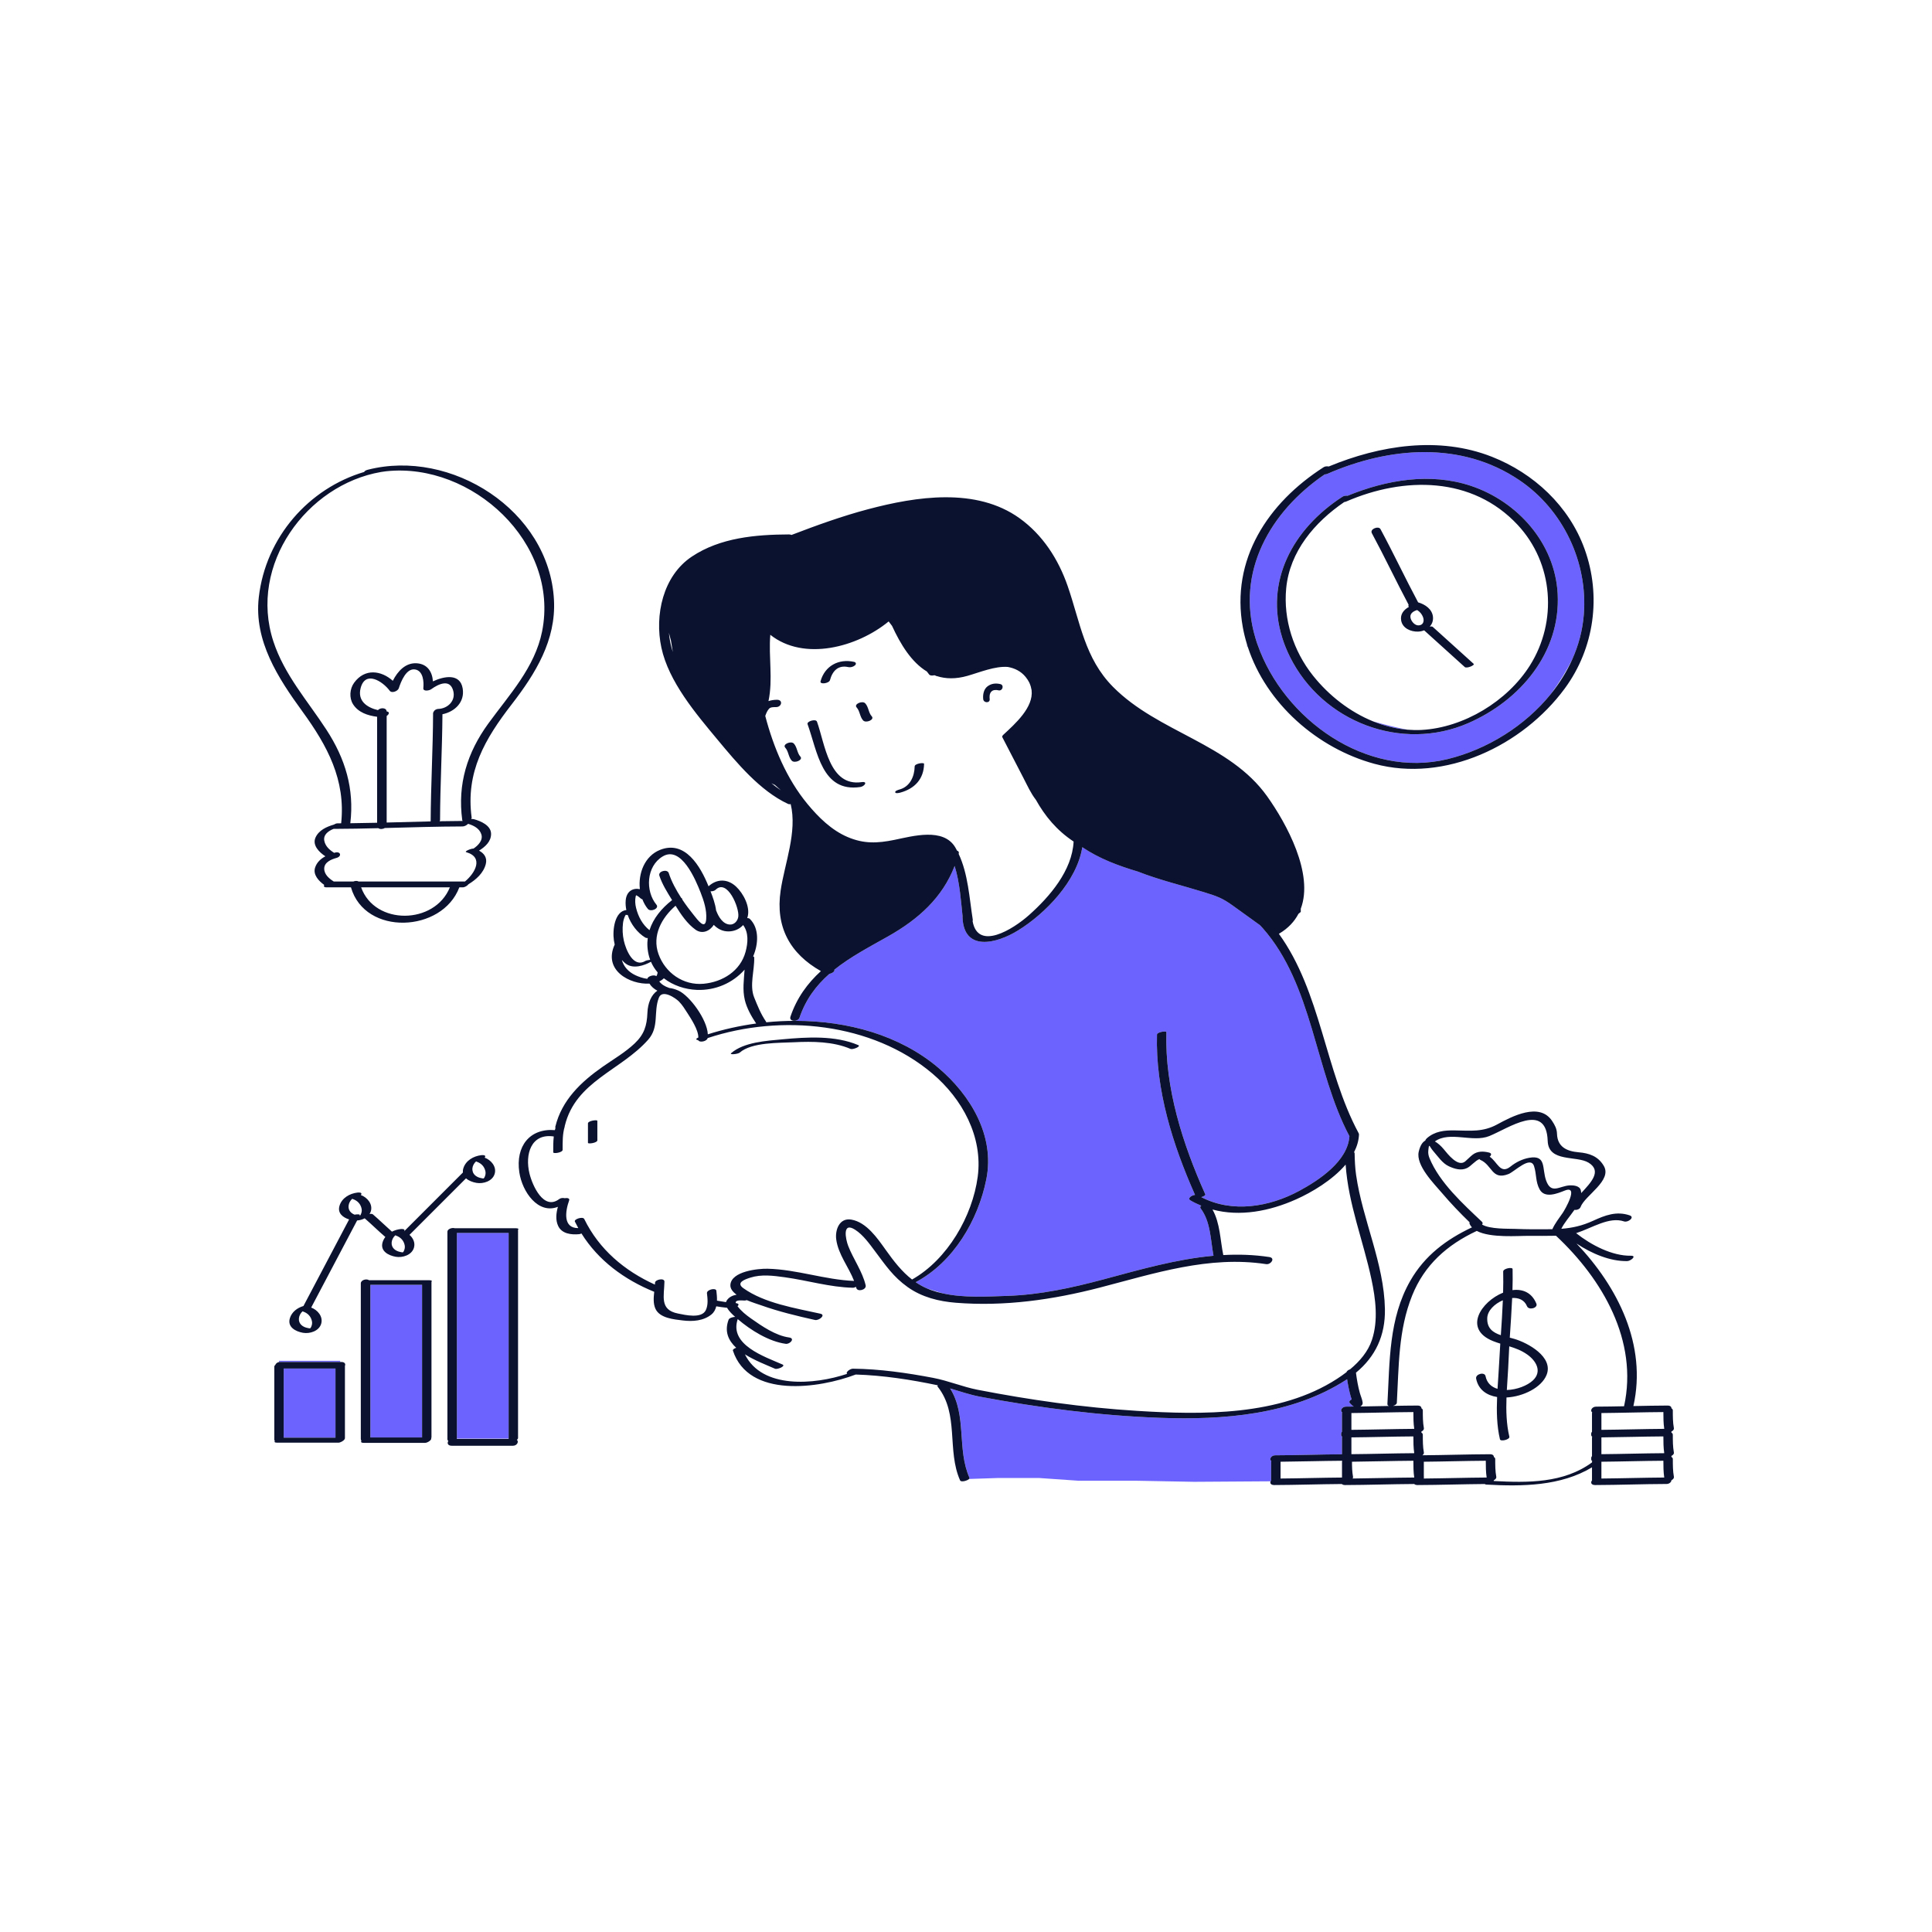 <?xml version="1.0" standalone="no"?>
<svg version="1.1" id="Layer_1" xmlns="http://www.w3.org/2000/svg" xmlns:xlink="http://www.w3.org/1999/xlink" x="0px" y="0px" width="595.28px" height="595.28px" viewBox="0 0 595.28 595.28" enable-background="new 0 0 595.28 595.28" xml:space="preserve">
<path id="color_x5F_2" fill="#6c63ff" d="M468.144,147.946c-17.945-12.134-40.078-10.275-59.197-1.934
	c-0.263,0.114-0.532,0.161-0.786,0.156c-16.773,11.42-27.451,30-21.355,50.391c0.135,0.45,0.265,0.9,0.416,1.352
	c0.076,0.227,0.164,0.45,0.244,0.676c8.087,23.076,33.629,41.376,58.557,35.304c12.104-2.948,23.869-10.188,31.873-20.133
	c2.518-3.416,4.774-7.072,6.553-10.617c1.917-4.292,3.158-8.886,3.548-13.701C489.305,173.257,481.643,157.074,468.144,147.946z
	 M452.406,222.803c-20.525,8.955-44.906-0.3-54.925-20.364c-0.948-1.9-1.716-3.795-2.322-5.68c-0.033-0.104-0.062-0.207-0.094-0.31
	c-5.373-17.202,3.102-33.432,18.642-43.441c0.369-0.237,1.017-0.321,1.536-0.265c11.919-4.888,25.478-7.209,37.959-3.046
	c14.42,4.81,25.938,17.731,26.741,33.305C480.874,201.063,468.41,215.82,452.406,222.803z M384.273,199.345
	c0,0-0.023-0.3-0.063-0.827c0.08,0.262,0.162,0.522,0.247,0.783L384.273,199.345z M404.521,208.131
	c0.044,0.054,0.088,0.108,0.131,0.162c-0.024-0.031-0.052-0.06-0.076-0.091C404.558,208.179,404.541,208.154,404.521,208.131z
	 M423.131,222.289c4.31,1.21,7.76,2.046,10.592,2.546C430.074,224.547,426.518,223.656,423.131,222.289z M140.777,379.875
	c5.314,0,10.629,0,15.943,0c0,21.125,0,42.249,0,63.373h-15.963c0.008-0.043,0.02-0.086,0.02-0.131
	C140.777,422.037,140.777,400.956,140.777,379.875z M114.113,395.869c5.312,0,10.623,0,15.935,0c0,15.678,0,31.356,0,47.035
	c-5.312,0-10.623,0-15.935,0C114.113,427.226,114.113,411.547,114.113,395.869z M87.417,421.658c5.317,0,10.634,0,15.951,0
	c0,7.101,0,14.203,0,21.304c-5.322,0-10.645,0-15.968,0c0.006-0.034,0.017-0.066,0.017-0.102
	C87.417,435.793,87.417,428.726,87.417,421.658z M85.968,419.288h18.855v0.355c-6.178,0-12.355,0-18.533,0
	c-0.113,0-0.22,0.012-0.322,0.03V419.288z M415.937,432.338c0.382,0.382,0.738,0.783,1.182,1.044
	c-0.788,0.008-1.577,0.023-2.365,0.025c-1.273,0.004-1.944,1.254-1.19,1.773c-0.041,0.089-0.071,0.182-0.071,0.28
	c0,1.894,0,3.787,0,5.681c-0.2,0.247-0.29,0.536-0.229,0.791c-0.06,0.283,0.03,0.562,0.301,0.748
	c-0.041,0.089-0.071,0.182-0.071,0.28c0,1.709,0,3.419,0,5.128c-6.858,0.053-13.713,0.295-20.572,0.318
	c-1.273,0.004-1.944,1.254-1.19,1.773c-0.041,0.089-0.071,0.182-0.071,0.28c0,1.894,0,3.787,0,5.681
	c-0.071,0.088-0.13,0.18-0.171,0.275l-23.546,0.156l-17.917-0.333h-17.75l-12-0.833h-13l-8.672,0.29
	c0.116-0.118,0.169-0.236,0.121-0.344c-3.948-8.846-0.727-19.234-5.975-27.552c3.073,0.896,6.056,1.953,9.263,2.554
	c18.238,3.421,36.77,5.823,55.32,6.501c19.427,0.71,40.676-0.851,57.444-11.695c0.102-0.065,0.194-0.135,0.295-0.201
	c0.271,1.798,0.634,3.577,1.117,5.335c0.053,0.192,0.168,0.524,0.293,0.885C415.893,431.474,415.528,431.93,415.937,432.338z
	 M290.55,398.525l-4.811-1.484c-1.299-0.554-2.486-1.224-3.593-1.979c11.645-6.172,19.243-19.111,21.765-31.729
	c2.683-13.422-4.874-25.948-14.843-34.373c-11.904-10.059-27.955-14.414-43.936-14.423l0.018-0.069
	c0.531-0.104,1.023-0.393,1.178-0.853c1.931-5.726,5.197-10,9.198-13.532c0.88-0.197,1.808-0.811,1.541-1.289
	c4.939-3.968,10.799-7.021,16.61-10.307c9.33-5.274,16.692-11.882,20.469-21.667c1.597,4.985,2,11.436,2.444,15.48
	c-0.011,0.049-0.022,0.097-0.021,0.148c0.277,10.938,10.535,8.306,17.141,4.217c8.428-5.215,18.125-15.19,19.77-25.634
	c5.202,3.511,11.061,5.707,17.104,7.505c6.556,2.584,13.548,4.234,20.25,6.31c4.06,1.257,5.75,1.825,8.987,4.157
	c2.795,2.015,5.591,4.029,8.386,6.044c0.285,0.3,0.574,0.595,0.853,0.91c15.515,17.552,16.021,43.922,26.729,64.118
	c-0.514,7.722-9.379,13.561-15.458,16.843c-9.228,4.981-20.641,6.896-30.178,1.936c0.71-0.22,1.349-0.588,1.236-0.839
	c-6.991-15.588-12.487-32.74-12-50c0.013-0.445-2.874-0.066-2.898,0.776c-0.479,17.028,4.866,33.949,11.723,49.368
	c-1.114,0.133-2.44,1.094-1.403,1.7c1.086,0.635,2.195,1.166,3.317,1.633c-0.287,0.24-0.411,0.525-0.202,0.802
	c3.122,4.127,3.059,9.673,3.982,14.623c-11.492,1.037-22.766,4.302-34.015,7.312c-9.669,2.587-19.419,4.709-29.454,5.049
	C303.976,399.501,296.985,399.937,290.55,398.525z"></path>
<path id="color_x5F_1" d="M246.603,233.111c0.954,1.046-1.801,2.196-2.658,1.256c-1.043-1.144-0.972-2.873-2-4
	c-0.954-1.046,1.801-2.196,2.658-1.256C245.646,230.255,245.575,231.984,246.603,233.111z M266.603,216.717
	c-0.857-0.94-3.612,0.21-2.658,1.256c1.028,1.127,0.957,2.856,2,4c0.857,0.94,3.612-0.21,2.658-1.256
	C267.575,219.59,267.646,217.861,266.603,216.717z M265.484,240.986c-10.03,1.465-11.301-11.831-13.762-18.635
	c-0.347-0.961-3.217-0.107-2.897,0.776c3.048,8.428,4.368,21.1,16.238,19.365C266.412,242.295,267.497,240.692,265.484,240.986z
	 M255.724,209.565c0.794-2.904,2.555-4.717,5.667-4.019c0.678,0.152,1.537-0.081,2.049-0.549c0.457-0.418,0.316-0.929-0.285-1.064
	c-4.737-1.063-9.037,1.244-10.333,5.981C252.525,211.002,255.447,210.576,255.724,209.565z M281.825,236.127
	c-0.059,3.126-1.438,6.249-4.679,7.135c-0.26,0.071-1.445,0.4-1.321,0.865c0.124,0.462,1.316,0.16,1.577,0.088
	c4.421-1.209,7.233-4.168,7.321-8.865C284.731,234.848,281.841,235.256,281.825,236.127z M181.158,346.127c0,2,0,4,0,6
	c0,0.427,2.897,0.023,2.897-0.776c0-2,0-4,0-6C184.055,344.923,181.158,345.327,181.158,346.127z M227.924,324.32
	c3.687-3.225,12.159-2.954,16.698-3.185c5.729-0.292,12.108-0.237,17.467,2.059c0.662,0.284,3.302-0.77,2.368-1.17
	c-7.111-3.047-15.888-2.488-23.408-1.791c-4.833,0.448-11.884,0.866-15.761,4.257C224.618,325.078,227.38,324.796,227.924,324.32z
	 M93.191,219.233c-7.494-10.304-14.979-21.765-13.459-35.155c2.119-18.665,15.512-33.621,32.465-38.66
	c0.14-0.257,0.463-0.511,1.037-0.659c25.716-6.654,55.977,12.457,57.451,40.069c0.665,12.445-5.693,22.711-13.011,32.173
	c-8.27,10.692-14.236,20.857-12.352,34.901c0.022,0.167-0.036,0.322-0.14,0.465c0.29-0.032,0.581-0.031,0.853,0.043
	c2.048,0.559,5.248,1.896,5.273,4.49c0.023,2.405-1.817,4.005-3.708,5.195c1.523,0.813,2.589,2.156,2.079,4.146
	c-0.708,2.761-2.979,4.776-5.333,6.209c-0.348,0.468-1.145,0.957-1.763,0.957c-0.355,0-0.709,0-1.064,0
	c-0.001,0.004-0.001,0.008-0.003,0.013c-5.239,13.938-29.053,15.069-33.379-0.013c-2.495,0-4.989,0-7.484,0
	c-0.866,0-0.986-0.351-0.749-0.743c-1.731-1.236-3.537-3.168-2.81-5.369c0.532-1.61,1.735-2.692,3.158-3.454
	c-1.85-1.199-4.103-3.385-3.039-5.777c1-2.249,3.386-3.326,5.64-3.985c0.366-0.228,0.795-0.394,1.144-0.395
	c0.374-0.001,0.748-0.007,1.122-0.009C106.535,240.299,100.905,229.841,93.191,219.233z M138.609,273.407
	c-9.112,0-18.225,0-27.337,0C115.479,285.178,133.933,284.958,138.609,273.407z M144.236,253.829
	c-0.394,0.412-1.125,0.811-1.667,0.812c-8.007,0.019-16.01,0.277-24.013,0.485c-0.591,0.363-1.482,0.419-1.985,0.049
	c-4.561,0.113-9.123,0.204-13.687,0.215c-0.032,0-0.054-0.004-0.084-0.005c-1.571,0.601-3.246,1.784-2.882,3.658
	c0.334,1.719,1.626,2.842,3.039,3.735c0.087-0.025,0.175-0.055,0.262-0.079c1.756-0.479,2.194,1.166,0.44,1.645
	c-1.571,0.428-3.742,1.31-3.761,3.271c-0.018,1.818,1.522,3.102,2.945,3.992c2.009,0,4.018,0,6.026,0
	c0.546-0.229,1.208-0.26,1.628,0c10.92,0,21.841,0,32.761,0c3.133-2.569,5.886-7.467,0.407-9.039
	c-0.738-0.212,1.407-1.129,2.229-1.108c1.43-0.958,3.017-2.576,2.409-4.416C147.702,255.225,145.962,254.361,144.236,253.829z
	 M119.138,253.435c4.519-0.117,9.037-0.249,13.556-0.349c0.05-11.122,0.706-22.23,0.746-33.353c0-0.123,0.048-0.238,0.129-0.344
	c0.144-0.458,0.723-0.931,1.487-0.959c2.86-0.106,5.389-2.456,4.607-5.53c-0.977-3.841-4.511-2.199-6.844-0.513
	c-0.516,0.373-2.507,0.787-2.383-0.38c0.198-1.865-0.015-5.221-2.429-5.716c-2.834-0.581-4.484,3.776-5.141,5.789
	c-0.28,0.86-2.145,1.627-2.794,0.749c-2.146-2.9-7.535-6.38-8.962-0.789c-1.014,3.972,2.014,5.981,5.338,6.761
	c0.701-0.8,2.624-0.842,2.683,0.393c1.082,0.15,0.724,0.914,0.007,1.406C119.138,231.545,119.138,242.489,119.138,253.435z
	 M84.223,197.604c3.391,10.353,10.515,18.257,16.349,27.229c5.813,8.938,8.633,18.183,7.365,28.819
	c2.753-0.031,5.506-0.083,8.258-0.148c0-10.885,0-21.77,0-32.655c-2.87-0.369-5.788-1.313-7.406-3.85
	c-1.254-1.966-1.034-4.786,0.33-6.648c3.306-4.514,8.362-3.768,11.914-0.587c1.489-2.95,3.935-5.668,7.467-5.392
	c3.269,0.256,4.708,2.72,4.889,5.566c3.49-1.632,8.387-2.527,9.172,2.187c0.705,4.225-2.458,7.173-6.235,7.942
	c-0.078,10.865-0.701,21.718-0.738,32.584c0,0.138-0.064,0.265-0.165,0.381c2.383-0.044,4.767-0.076,7.151-0.088
	c-0.08-0.069-0.135-0.155-0.15-0.266c-1.487-11.082,1.521-20.779,8.03-29.742c6.449-8.88,14.343-17.25,16.573-28.384
	c5.462-27.283-21.654-52.174-48.002-49.354c-0.238,0.031-0.477,0.06-0.715,0.095c-0.306,0.038-0.611,0.088-0.917,0.134
	C94.524,149.369,76.489,173.988,84.223,197.604z M382.938,193.314c-3.813-20.928,7.738-38.379,24.912-49.372
	c0.426-0.272,1.047-0.315,1.557-0.207c15.764-6.54,33.971-9.417,50.259-3.002c12.937,5.094,23.784,15.182,28.565,28.41
	c5.22,14.445,3.037,30.563-6.094,42.982c-12.952,17.617-36.912,29.121-58.66,23.218c-17.524-4.757-33.328-18.531-39.019-36.042
	c-0.085-0.26-0.167-0.521-0.247-0.783C383.69,196.815,383.26,195.081,382.938,193.314z M484.447,203.141
	c1.917-4.292,3.158-8.886,3.548-13.701c1.31-16.183-6.353-32.365-19.852-41.493c-17.945-12.134-40.078-10.275-59.197-1.934
	c-0.263,0.114-0.532,0.161-0.786,0.156c-16.773,11.42-27.451,30-21.355,50.391c0.135,0.45,0.265,0.9,0.416,1.352
	c0.076,0.227,0.164,0.45,0.244,0.676c8.087,23.076,33.629,41.376,58.557,35.304c12.104-2.948,23.869-10.188,31.873-20.133
	C480.524,210.491,482.752,206.936,484.447,203.141z M479.943,183.001c0.931,18.061-11.533,32.819-27.537,39.801
	c-20.525,8.955-44.906-0.3-54.925-20.364c-0.948-1.9-1.716-3.795-2.322-5.68c-0.033-0.104-0.062-0.207-0.094-0.31
	c-5.373-17.202,3.102-33.432,18.642-43.441c0.369-0.237,1.017-0.321,1.536-0.265c11.919-4.888,25.478-7.209,37.959-3.046
	C467.622,154.507,479.141,167.428,479.943,183.001z M433.723,224.835c1.416,0.112,2.844,0.149,4.282,0.071
	c12.977-0.703,26.448-8.829,33.409-19.903c8.512-13.542,7.238-31.424-3.783-43.259c-13.981-15.013-35.033-14.945-52.838-7.219
	c-0.196,0.085-0.403,0.133-0.605,0.156c-9.117,6.218-16.818,15.22-17.895,26.612c-0.906,9.604,2.244,19.296,8.229,26.837
	c0.02,0.023,0.036,0.048,0.055,0.071c0.024,0.031,0.052,0.06,0.076,0.091c4.809,6,11.249,11.075,18.479,13.996
	C426.518,223.656,430.074,224.547,433.723,224.835z M436.887,194.609c-2.16,0.062-4.727-0.995-5.161-3.396
	c-0.359-1.983,0.822-3.352,2.381-4.215c-0.192-0.185-0.202-0.425-0.09-0.666c-3.88-7.296-7.403-14.775-11.327-22.048
	c-0.703-1.303,2.071-2.342,2.658-1.254c4.017,7.444,7.61,15.106,11.598,22.565c2.161,0.613,4.362,2.105,4.575,4.495
	c0.107,1.199-0.294,2.21-0.996,2.971c0.402-0.072,0.761-0.062,0.937,0.097c4.196,3.792,8.393,7.583,12.588,11.374
	c0.473,0.427-2.142,1.527-2.727,0.998c-4.174-3.771-8.348-7.542-12.52-11.313C438.208,194.454,437.557,194.59,436.887,194.609z
	 M437.196,192.687c1.354-0.121,1.701-1.336,1.264-2.535c-0.343-0.938-0.996-1.684-1.813-2.189c-1.261,0.371-2.478,1.167-1.97,2.688
	C435.015,191.655,436.027,192.791,437.196,192.687z M159.589,379.005c0.019,0.059,0.03,0.124,0.03,0.195c0,21.29,0,42.58,0,63.87
	c0,0.21-0.143,0.402-0.358,0.564c0.681,0.572,0.051,1.823-1.222,1.823c-6.285,0-12.57,0-18.855,0c-1.242,0-1.468-0.839-1.05-1.458
	c-0.173-0.142-0.281-0.345-0.281-0.62c0-21.29,0-42.58,0-63.87c0-0.833,1.418-1.329,2.279-1.068c6.271,0,12.541,0,18.811,0
	C159.775,378.442,159.849,378.705,159.589,379.005z M140.735,443.353c5.329,0,10.657,0,15.985,0c0-0.035,0-0.069,0-0.104
	c0-21.125,0-42.249,0-63.373c-5.314,0-10.629,0-15.943,0c0,21.081,0,42.161,0,63.242c0,0.045-0.012,0.088-0.02,0.131
	C140.75,443.283,140.746,443.319,140.735,443.353z M132.945,394.968c0,15.964,0,31.929,0,47.893c0,0.095-0.042,0.184-0.113,0.267
	c0.318,0.454-1.047,1.446-1.896,1.446c-6.285,0-12.57,0-18.854,0c-0.838,0-0.953-0.306-0.727-0.655
	c-0.112-0.15-0.184-0.336-0.184-0.572c0-15.974,0-31.947,0-47.921c0-1.054,1.75-1.529,2.549-0.97c6.184,0,12.367,0,18.551,0
	C133.063,394.456,133.162,394.69,132.945,394.968z M114.113,442.904c5.312,0,10.623,0,15.935,0c0-15.678,0-31.356,0-47.035
	c-5.312,0-10.623,0-15.935,0C114.113,411.547,114.113,427.226,114.113,442.904z M106.279,420.848c0,7.415,0,14.831,0,22.246
	c0,0.127-0.043,0.247-0.115,0.357c-0.001,0.002-0.001,0.004-0.002,0.005c-0.004,0.008-0.012,0.017-0.017,0.025
	c-0.25,0.452-1.271,1.034-1.898,1.034c-6.285,0-12.57,0-18.855,0c-0.826,0-0.927-0.277-0.697-0.598
	c-0.107-0.066-0.176-0.157-0.176-0.281c0-7.507,0-15.014,0-22.521c0-0.226,0.129-0.425,0.328-0.595
	c0.148-0.387,0.551-0.746,1.121-0.847c0.103-0.019,0.209-0.03,0.322-0.03c6.178,0,12.355,0,18.533,0c0.107,0,0.215,0,0.322,0
	C106.26,419.644,106.539,420.288,106.279,420.848z M103.367,421.658c-5.317,0-10.634,0-15.951,0c0,7.067,0,14.135,0,21.202
	c0,0.035-0.011,0.068-0.017,0.102c5.323,0,10.646,0,15.968,0C103.367,435.861,103.367,428.759,103.367,421.658z M112.366,375.384
	c-0.71,0.383-1.522,0.603-2.333,0.659c-4.664,8.844-9.328,17.687-13.991,26.53c-0.003,0.011,0.001,0.018-0.002,0.028
	c-0.033,0.102-0.097,0.19-0.172,0.273c1.964,0.718,3.745,2.753,3.098,4.982c-0.655,2.258-3.488,3.175-5.622,2.799
	c-2.247-0.396-4.874-1.753-4.03-4.497c0.598-1.946,2.296-3.2,4.186-3.755c4.689-8.893,9.379-17.786,14.069-26.679
	c-1.913-0.598-3.664-1.922-2.954-4.232c0.736-2.396,3.135-3.762,5.513-4.04c0.272-0.032,1.408-0.114,1.214,0.482
	c-0.033,0.101-0.097,0.189-0.172,0.272c1.964,0.719,3.745,2.754,3.098,4.983c-0.093,0.32-0.238,0.605-0.41,0.871
	c0.435-0.08,0.834-0.065,1.041,0.112c2.007,1.724,3.885,3.574,5.867,5.322c0.82-0.42,1.729-0.688,2.638-0.794
	c0.272-0.032,1.408-0.114,1.214,0.481c-0.033,0.102-0.097,0.19-0.172,0.273c0.001,0,0.001,0,0.002,0
	c6.059-6.059,12.117-12.118,18.177-18.177c-0.043-0.396-0.007-0.829,0.14-1.306c0.736-2.396,3.135-3.762,5.513-4.04
	c0.272-0.032,1.408-0.114,1.214,0.482c-0.033,0.101-0.097,0.189-0.172,0.272c1.964,0.719,3.745,2.754,3.098,4.983
	c-0.655,2.258-3.488,3.175-5.622,2.799c-1.14-0.201-2.375-0.651-3.208-1.401c-5.806,5.806-11.611,11.611-17.417,17.417
	c1.117,0.985,1.818,2.423,1.374,3.953c-0.655,2.258-3.488,3.175-5.622,2.799c-2.247-0.396-4.874-1.753-4.03-4.497
	c0.186-0.604,0.478-1.142,0.848-1.614c-0.029-0.016-0.061-0.03-0.084-0.05C116.504,379.231,114.506,377.237,112.366,375.384z
	 M145.55,360.015c-0.02,0.205-0.014,0.397,0.008,0.582c0.08,0.08,0.114,0.182,0.072,0.312c0.299,1.161,1.408,1.87,2.661,2.091
	c0.621,0.11,0.749,0.27,1.022-0.317c0.252-0.541,0.374-1.124,0.262-1.72c-0.281-1.494-1.269-2.537-2.695-3.024
	c-0.081-0.028-0.142-0.061-0.187-0.098C146.054,358.375,145.624,359.228,145.55,360.015z M124.701,383.73
	c-0.281-1.494-1.269-2.537-2.695-3.024c-0.082-0.028-0.142-0.061-0.187-0.099c-0.639,0.535-1.069,1.387-1.143,2.175
	c-0.161,1.704,1.19,2.712,2.74,2.985c0.621,0.109,0.749,0.269,1.022-0.318C124.692,384.909,124.813,384.326,124.701,383.73z
	 M93.43,404.124c-0.082-0.028-0.142-0.061-0.187-0.099c-0.639,0.535-1.069,1.387-1.143,2.175c-0.161,1.704,1.19,2.712,2.74,2.985
	c0.621,0.109,0.749,0.269,1.022-0.318c0.252-0.541,0.374-1.124,0.262-1.72C95.844,405.654,94.856,404.611,93.43,404.124z
	 M111.426,372.481c-0.281-1.494-1.269-2.537-2.695-3.024c-0.081-0.028-0.142-0.061-0.187-0.098
	c-0.639,0.534-1.069,1.387-1.143,2.174c-0.129,1.365,0.718,2.275,1.855,2.727c0.859-0.188,1.79-0.14,1.606,0.209
	c-0.026,0.051-0.053,0.101-0.08,0.151c0.145-0.02,0.245-0.126,0.382-0.42C111.417,373.66,111.538,373.077,111.426,372.481z
	 M476.525,423.635c-1.549,3.877-7.187,6.683-12.351,6.951c-0.146,4.098-0.039,8.187,0.882,12.099c0.2,0.851-2.706,1.593-2.898,0.776
	c-0.984-4.182-1.062-8.602-0.875-13.016c-3.185-0.506-5.78-2.243-6.459-5.651c-0.287-1.443,2.615-2.198,2.898-0.776
	c0.43,2.158,1.863,3.364,3.691,3.908c0.157-2.613,0.362-5.208,0.484-7.732c0.1-2.069,0.229-4.137,0.364-6.205
	c-0.751-0.234-1.508-0.485-2.272-0.794c-9.251-3.737-3.6-12.191,3.141-14.908c0.058-2.163,0.078-4.326,0.027-6.493
	c-0.022-0.967,2.882-1.474,2.898-0.776c0.051,2.167,0.024,4.33-0.039,6.49c3.057-0.399,5.938,0.67,7.372,4.177
	c0.541,1.325-2.341,2.14-2.898,0.776c-0.798-1.952-2.593-2.649-4.565-2.529c-0.179,4.078-0.475,8.148-0.738,12.224
	c0.48,0.122,0.957,0.245,1.418,0.381C470.702,413.742,478.744,418.082,476.525,423.635z M462.434,411.396
	c0.24-3.585,0.473-7.169,0.616-10.758c-2.532,1.065-4.72,3.173-4.807,5.467C458.122,409.322,460.045,410.599,462.434,411.396z
	 M470.564,417.346c-1.8-1.273-3.647-1.943-5.539-2.522c-0.089,1.53-0.171,3.061-0.229,4.594c-0.11,2.899-0.354,5.875-0.517,8.862
	c3.033-0.079,6.324-1.332,8.06-2.979C475.211,422.572,473.346,419.312,470.564,417.346z M514.999,448.585
	c-0.002,0.042-0.007,0.084-0.016,0.126c0.017,0.069,0.02,0.141,0.015,0.213c0.258,0.123,0.43,0.336,0.43,0.662
	c0,1.817-0.004,3.636,0.325,5.43c0.082,0.446-0.27,0.826-0.754,1.068c-0.029,0.543-0.622,1.148-1.507,1.151
	c-7.335,0.024-14.665,0.309-22,0.333c-1.283,0.004-1.45-0.837-0.971-1.429c0-1.343,0-2.686,0-4.029
	c-9.643,5.796-21.456,5.927-32.563,5.316c-0.314-0.017-0.416-0.085-0.389-0.179c-6.934,0.049-13.862,0.297-20.796,0.32
	c-0.507,0.002-0.838-0.13-1.026-0.325c-7.097,0.039-14.189,0.302-21.286,0.325c-0.503,0.002-0.833-0.128-1.022-0.32
	c-6.938,0.048-13.873,0.297-20.812,0.32c-1.093,0.003-1.376-0.607-1.142-1.154c0.041-0.095,0.1-0.187,0.171-0.275
	c0-1.894,0-3.787,0-5.681c0-0.099,0.03-0.191,0.071-0.28c-0.754-0.519-0.083-1.769,1.19-1.773
	c6.859-0.022,13.714-0.265,20.572-0.318c0-1.709,0-3.419,0-5.128c0-0.099,0.03-0.191,0.071-0.28
	c-0.271-0.186-0.36-0.464-0.301-0.748c-0.061-0.255,0.029-0.544,0.229-0.791c0-1.894,0-3.787,0-5.681c0-0.099,0.03-0.191,0.071-0.28
	c-0.754-0.519-0.083-1.769,1.19-1.773c0.788-0.002,1.577-0.017,2.365-0.025c-0.443-0.261-0.8-0.662-1.182-1.044
	c-0.408-0.408-0.044-0.864,0.544-1.16c-0.125-0.36-0.24-0.693-0.293-0.885c-0.483-1.759-0.846-3.538-1.117-5.335
	c-0.101,0.066-0.193,0.136-0.295,0.201c-16.769,10.844-38.018,12.406-57.444,11.695c-18.551-0.678-37.082-3.08-55.32-6.501
	c-3.207-0.602-6.189-1.659-9.263-2.554c5.248,8.318,2.026,18.706,5.975,27.552c0.048,0.107-0.005,0.226-0.121,0.344
	c-0.536,0.545-2.489,1.078-2.777,0.433c-4.142-9.281-0.213-20.458-6.912-28.876c-0.104-0.131-0.071-0.275,0.046-0.417
	c-8.243-1.735-16.831-3.064-25.292-3.323c-11.265,4.3-32.997,7.432-37.842-7.384c-0.1-0.307,0.401-0.641,1.015-0.854
	c-2.394-2.216-3.694-5.013-2.34-8.656c0.188-0.507,1.234-0.838,2.018-0.869c-0.029-0.026-0.061-0.052-0.089-0.079
	c-0.635-0.575-1.789-1.613-2.39-2.722c-1.126-0.104-2.23-0.27-3.34-0.452c-0.233,0.97-0.679,1.853-1.483,2.508
	c-2.436,1.985-5.77,2.222-8.791,1.853c-2.676-0.327-7.106-0.681-8.446-3.565c-0.741-1.595-0.596-3.451-0.396-5.265
	c-9.21-3.745-17.2-9.625-22.424-17.979c-0.216,0.118-0.467,0.202-0.745,0.226c-2.364,0.205-5.263-0.093-6.415-2.512
	c-0.876-1.841-0.639-3.962-0.096-5.918c-6.091,2.377-10.983-4.601-11.883-10.62c-1.203-8.056,3.213-13.629,10.957-13.014
	c0.053-0.211,0.103-0.422,0.167-0.63c0.002-0.007,0.009-0.014,0.011-0.021c-0.061-0.111-0.08-0.249-0.039-0.417
	c1.998-8.201,7.91-13.791,14.614-18.482c3.276-2.292,6.885-4.378,9.801-7.138c2.958-2.799,3.799-5.465,3.955-9.455
	c0.115-2.966,1.165-5.532,3.064-6.82c-1.003-0.523-1.833-1.231-2.434-2.177c-6.006,0.324-14.375-4.067-10.71-12.037
	c-0.1-0.438-0.187-0.875-0.25-1.305c-0.466-3.202,0.237-8.949,3.838-9.329c-0.203-0.99-0.282-1.989-0.199-2.965
	c0.245-2.863,2.25-3.917,4.37-3.469c-0.558-4.87,1.485-10.211,6.2-12.097c7.727-3.09,12.456,5.033,14.955,11.214
	c2.585-2.363,5.88-2.35,8.495,0.101c2.226,2.087,4.452,6.236,3.526,9.392c-0.029,0.101-0.075,0.191-0.109,0.289
	c0.332,0.005,0.631,0.085,0.824,0.275c2.94,2.897,2.632,7.771,1.009,11.54c0.193,0.063,0.32,0.171,0.326,0.339
	c0.129,3.931-1.523,8.594,0,12.333c1.076,2.64,2.017,5.049,3.639,7.421c0.048,0.071,0.07,0.142,0.079,0.212
	c2.987-0.3,6.005-0.449,9.025-0.447c15.981,0.009,32.032,4.365,43.936,14.423c9.969,8.424,17.526,20.951,14.843,34.373
	c-2.521,12.617-10.12,25.556-21.765,31.729c1.107,0.755,2.294,1.425,3.593,1.979c0.389,0.166,0.787,0.322,1.195,0.467
	c1.179,0.419,2.389,0.748,3.616,1.017c6.435,1.412,13.425,0.976,19.889,0.757c10.035-0.34,19.785-2.462,29.454-5.049
	c11.249-3.01,22.522-6.275,34.015-7.312c-0.924-4.95-0.86-10.496-3.982-14.623c-0.209-0.277-0.085-0.563,0.202-0.802
	c-1.122-0.468-2.231-0.999-3.317-1.633c-1.037-0.606,0.289-1.567,1.403-1.7c-6.856-15.419-12.202-32.34-11.723-49.368
	c0.024-0.843,2.911-1.222,2.898-0.776c-0.487,17.26,5.009,34.412,12,50c0.112,0.251-0.526,0.619-1.236,0.839
	c9.537,4.96,20.95,3.045,30.178-1.936c6.079-3.282,14.944-9.121,15.458-16.843c-10.709-20.196-11.215-46.566-26.729-64.118
	c-0.278-0.315-0.567-0.609-0.853-0.91c-2.795-2.015-5.591-4.029-8.386-6.044c-3.237-2.333-4.928-2.9-8.987-4.157
	c-6.702-2.076-13.694-3.726-20.25-6.31c-6.043-1.798-11.901-3.995-17.104-7.505c-1.645,10.443-11.342,20.419-19.77,25.634
	c-6.606,4.089-16.864,6.721-17.141-4.217c-0.001-0.051,0.01-0.099,0.021-0.148c-0.445-4.045-0.847-10.496-2.444-15.48
	c-3.777,9.785-11.139,16.393-20.469,21.667c-5.811,3.285-11.671,6.338-16.61,10.307c0.267,0.479-0.661,1.092-1.541,1.289
	c-4,3.531-7.267,7.806-9.198,13.532c-0.155,0.46-0.647,0.75-1.178,0.853c-0.911,0.178-1.94-0.192-1.598-1.207
	c1.95-5.784,5.265-10.289,9.383-14.054c-9.493-5.369-14.065-13.558-12.402-24.801c1.247-8.435,5.171-18.061,3.101-26.642
	c-0.288,0.053-0.58,0.039-0.833-0.079c-8.606-3.992-15.789-12.668-21.716-19.791c-6.655-7.997-15.04-17.854-17.292-28.339
	c-2.148-10.004,0.463-22.12,9.387-28.069c8.762-5.841,19.652-6.777,29.912-6.825c0.333-0.001,0.589,0.063,0.784,0.164
	c7.757-2.974,15.596-5.808,23.626-7.935c14.793-3.919,33.28-6.815,46.643,2.782c7.144,5.13,11.968,12.635,14.826,20.887
	c3.876,11.193,5.233,22.256,13.986,31.084c13.979,14.098,35.827,17.332,47.492,33.732c5.971,8.395,14.418,23.834,10.346,34.613
	l0.002,0.983l-0.724,0.602c-1.221,2.336-3.112,4.407-5.88,6.063c-0.043,0.026-0.094,0.052-0.143,0.077
	c12.986,17.955,14.157,42.031,24.547,61.373c0.011,0.021,0.015,0.042,0.024,0.063c0.079,0.121,0.122,0.271,0.113,0.453
	c-0.089,1.892-0.643,3.701-1.523,5.413c0.106,0.081,0.175,0.189,0.178,0.334c0.04,2.233,0.137,4.465,0.455,6.679
	c1.995,13.892,8.621,27.167,8.88,41.307c0.149,8.191-2.937,14.67-8.923,19.608c0.265,2.092,0.626,4.173,1.185,6.208
	c0.266,0.969,0.748,1.996,0.877,2.995c0.069,0.539-0.255,0.954-0.705,1.213c2.932-0.043,5.862-0.103,8.794-0.163
	c-0.289-0.099-0.48-0.295-0.462-0.619c0.731-13.016,0.362-26.32,7.085-38.012c4.445-7.731,11.049-12.663,18.964-16.398
	c-0.294-0.312-0.539-0.655-0.714-1.042c-0.083-0.183-0.072-0.357-0.007-0.517c-2.975-2.875-5.848-5.88-8.52-9.029
	c-2.355-2.778-8.126-8.501-7.157-12.724c0.435-1.895,1.157-2.969,2.033-3.434c0.042-0.217,0.185-0.455,0.465-0.703
	c2.468-2.177,5.428-2.48,8.621-2.425c4.829,0.083,8.639,0.556,13.044-1.837c4.477-2.432,13.067-7.004,16.961-1.032
	c0.824,1.264,1.428,2.347,1.479,3.913c0.131,4.013,2.962,5.381,6.65,5.698c3.278,0.281,5.978,1.189,7.75,4.159
	c2.728,4.565-5.834,9.143-7.148,12.723c-0.24,0.654-1.156,0.958-1.888,0.87c-1.409,2.015-3.149,3.988-4.021,5.807
	c0.005,0.004,0.01,0.009,0.015,0.014c3.36-0.258,6.406-0.929,9.766-2.471c3.738-1.715,7.21-3.035,11.253-1.67
	c1.721,0.581-0.521,2.271-1.693,1.875c-4.618-1.559-9.784,1.986-14.789,3.613c4.62,3.665,11.12,7.053,16.864,6.954
	c1.957-0.034-0.038,1.639-1.123,1.657c-5.28,0.091-10.96-2.307-15.63-5.421c12.767,13.392,21.749,31.287,17.532,50.085
	c3.5-0.073,7-0.145,10.502-0.157c0.892-0.003,1.242,0.404,1.215,0.851c0.258,0.123,0.43,0.336,0.43,0.662
	c0,1.817-0.004,3.636,0.325,5.43c0.082,0.446-0.27,0.826-0.754,1.068c-0.002,0.042-0.007,0.084-0.016,0.126
	c0.017,0.069,0.02,0.141,0.015,0.213c0.258,0.123,0.43,0.335,0.43,0.662c0,1.817-0.004,3.637,0.325,5.43
	C515.835,447.963,515.483,448.343,514.999,448.585z M512.779,447.751c-0.255-1.709-0.265-3.445-0.266-5.17
	c-6.365,0.04-12.729,0.244-19.094,0.302c0,1.725,0,3.449,0,5.173C499.874,448.004,506.325,447.793,512.779,447.751z M493.42,435.383
	c0,1.725,0,3.449,0,5.174c6.454-0.053,12.905-0.263,19.359-0.305c-0.255-1.709-0.265-3.445-0.266-5.171
	C506.148,435.121,499.785,435.326,493.42,435.383z M442.107,351.692c0.908,0.507,1.84,1.332,2.715,2.375
	c1.17,1.396,4.382,5.702,6.645,3.768c0.772-0.661,1.455-1.405,2.256-2.034c1.486-1.168,3.335-1.112,5.06-0.685
	c0.909,0.225,0.742,0.812,0.206,1.282c2.387,1.537,3.248,5.606,6.456,3.012c1.616-1.307,3.651-2.307,5.713-2.671
	c5.384-0.953,3.895,3.281,5.228,7c1.566,4.375,4.152,1.649,7.274,1.494c1.072-0.054,3.025,0.095,3.396,1.45
	c0.084,0.307,0.121,0.616,0.134,0.926c2.989-3.219,6.469-6.768,2.304-9.354c-3.701-2.299-12.396-0.012-12.624-6.724
	c-0.412-12.195-12.093-3.873-17.991-1.491C453.725,352.122,446.676,348.41,442.107,351.692z M456.602,376.442
	c0.301,0.285,0.264,0.589,0.045,0.854c2.393,1.477,8.162,1.26,10.062,1.339c3.71,0.154,7.418,0.154,11.129,0.111
	c0.159-0.002,0.31-0.009,0.467-0.012c0.816-1.817,2.099-3.43,3.22-5.057c0.539-0.782,5.162-8.648,0.6-6.842
	c-2.222,0.879-6.148,2.524-7.735-0.353c-1.304-2.364-0.925-4.715-1.723-7.158c-1.103-3.376-6,1.682-7.882,2.419
	c-5.161,2.022-4.953-2.782-8.681-4.371c-0.163-0.069-0.229-0.156-0.236-0.25c-1.364,0.503-2.585,2.167-3.865,2.781
	c-1.827,0.877-3.86,0.243-5.569-0.543c-2.048-0.941-3.412-3.099-4.854-4.728c-1.212-1.369-1.251-2.753-1.506-0.013
	c-0.072,0.773,0.088,1.526,0.384,2.244C443.571,364.407,450.765,370.917,456.602,376.442z M416.39,435.383c0,1.725,0,3.449,0,5.174
	c6.454-0.053,12.905-0.263,19.359-0.305c-0.255-1.709-0.265-3.445-0.265-5.171C429.118,435.121,422.755,435.326,416.39,435.383z
	 M416.39,442.883c0,1.725,0,3.449,0,5.173c6.454-0.052,12.905-0.263,19.359-0.305c-0.255-1.709-0.265-3.445-0.265-5.17
	C429.118,442.621,422.755,442.825,416.39,442.883z M330.798,259.295c-5.275-3.498-8.86-7.917-11.627-12.863
	c-1.59-2.049-2.589-4.323-3.886-6.827c-2.153-4.159-4.307-8.318-6.461-12.478c-0.032-0.062-0.032-0.132-0.019-0.205
	c-0.016-0.088,0.025-0.188,0.138-0.298c0.051-0.074,0.105-0.142,0.151-0.185c3.699-3.433,9.408-8.477,8.755-13.8
	c-0.114-0.721-0.318-1.44-0.633-2.153c-0.03-0.066-0.057-0.133-0.09-0.2c-0.288-0.573-0.655-1.147-1.126-1.722
	c-1.461-1.781-3.365-2.681-5.472-3.068c-3.982-0.313-8.678,1.676-12.473,2.753c-3.59,1.019-6.691,0.935-9.398,0.065l-0.161-0.001
	l-0.068-0.079c-0.173-0.06-0.348-0.116-0.518-0.182c-0.152,0.025-0.304,0.047-0.456,0.073c-0.344,0.059-0.928,0.013-1.164-0.296
	c-0.237-0.31-0.473-0.62-0.71-0.93c-4.756-2.88-8.102-8.36-10.728-14.057c-0.348-0.456-0.696-0.912-1.044-1.368
	c-9.722,7.984-26.122,12.34-36.466,4.114c-0.57,6.856,0.865,13.706-0.563,20.43c0.828-0.271,1.699-0.396,2.605-0.406
	c1.963-0.021,1.48,2.236-0.222,2.254c-0.67,0.007-1.715-0.039-2.184,0.477c-0.585,0.643-0.906,1.44-1.189,2.251
	c2.521,9.645,6.584,19.35,12.974,27.094c3.378,4.094,7.428,8.1,12.396,10.215c5.012,2.134,9.18,1.941,14.416,0.877
	c5.569-1.132,15.132-3.887,18.785,2.356c0.188,0.321,0.36,0.648,0.532,0.976c0.395,0.113,0.643,0.386,0.517,0.856
	c-0.011,0.041-0.025,0.079-0.036,0.12c2.933,6.25,3.284,13.538,4.349,20.263c0.026,0.169,0.006,0.328-0.05,0.475
	c1.63,9.214,12.376,2.59,17.414-1.899C323.441,276.265,330.35,268.238,330.798,259.295z M207.314,200.911l-0.59-3.568l-0.631-2.387
	C206.281,197.001,206.685,199.01,207.314,200.911z M240.639,243.531l-1.882-1.679l-1.08-0.52
	C238.639,242.119,239.627,242.854,240.639,243.531z M228.972,285.024c-1.092,1.199-2.638,1.919-4.406,1.96
	c-1.911,0.044-3.455-0.774-4.637-2.021c-1.217,1.928-3.564,2.953-5.603,1.507c-2.576-1.828-4.498-4.688-6.177-7.397
	c-4.259,3.689-7.317,9.157-5.25,14.905c2.071,5.759,7.62,9.709,13.884,9.134c5.845-0.537,11.342-3.912,12.944-9.86
	C230.464,290.518,230.721,287.352,228.972,285.024z M218.928,274.624c0.672,1.718,1.462,3.876,1.72,5.933
	c0.026,0.045,0.056,0.087,0.075,0.139c0.665,1.772,1.997,4.065,4.156,4.173c1.373,0.068,2.418-1.11,2.602-2.415
	c0.388-2.761-3.426-11.838-6.995-8.292C220.134,274.51,219.5,274.652,218.928,274.624z M195.987,275.835
	c-0.042,0.078-0.085,0.186-0.123,0.364c-0.248,1.177-0.165,2.384,0.123,3.548c0.659,2.671,1.977,5.162,4.132,6.857
	c1.148-3.615,3.71-6.745,6.963-9.266c-1.47-2.377-3.065-4.899-3.923-7.544c-0.438-1.35,2.454-2.145,2.897-0.776
	c0.83,2.557,2.235,5.172,3.83,7.628c0.23,0.124,0.365,0.301,0.336,0.52c1.131,1.697,2.342,3.31,3.511,4.753
	c1.164,1.437,3.597,4.865,3.861,1.276c0.206-2.786-0.718-5.631-1.724-8.198c-1.552-3.961-5.957-14.541-11.687-11.116
	c-5.048,3.018-5.415,10.653-1.919,14.877c0.967,1.17-1.78,2.344-2.648,1.295c-0.72-0.871-1.273-1.885-1.688-2.97
	c-0.168-0.035-0.322-0.099-0.445-0.204C197.05,276.512,196.545,276.053,195.987,275.835z M196.041,275.747
	C196.166,275.715,196.125,275.647,196.041,275.747L196.041,275.747z M192.21,289.809c0.617,2.771,2.908,8.537,6.633,6.269
	c0.207-0.126,0.884-0.282,1.478-0.356c-0.116-0.317-0.228-0.636-0.319-0.968c-0.551-2.002-0.658-3.913-0.422-5.724
	c-0.288,0.018-0.557-0.023-0.764-0.149c-2.422-1.48-4.433-4.104-5.412-6.974c-0.205,0.023-0.394,0.024-0.529-0.037
	c-0.021-0.01-0.036-0.018-0.056-0.027c-0.101,0.148-0.195,0.301-0.269,0.466c-0.302,0.679-0.505,1.388-0.594,2.128
	C191.742,286.219,191.82,288.055,192.21,289.809z M199.466,301.599c0.052-0.802,2.103-1.415,2.757-0.816
	c0.214-0.299,0.355-0.688,0.396-1.188c-0.834-0.96-1.529-2.046-2.048-3.256c-2.179,1.211-5.349,2.207-7.558,0.724
	c-0.53-0.356-0.987-0.792-1.396-1.273c0.519,1.972,1.968,3.66,4.155,4.69C196.658,300.896,198.119,301.446,199.466,301.599z
	 M203.127,302.39c0.715,0.945,1.728,1.547,2.964,1.972c0.038,0.013,0.058,0.032,0.088,0.048c0.874,0.091,1.825,0.344,2.861,0.813
	c3.445,1.561,8.847,8.88,9.052,13.468c4.742-1.512,9.754-2.637,14.891-3.334c-1.457-2.183-2.889-4.695-3.491-7.23
	c-0.756-3.184-0.282-6.227-0.074-9.36c-3.671,4.147-9.032,6.449-14.679,6.235c-3.625-0.138-7.343-1.349-10.197-3.581
	C204.16,301.818,203.678,302.137,203.127,302.39z M220.911,400.752c0.942,0.153,1.87,0.316,2.797,0.457
	c0.045-0.179,0.112-0.355,0.224-0.525c0.692-1.051,1.807-1.547,3.021-1.773c-1.178-0.85-1.985-1.851-1.909-3.016
	c0.276-4.215,8.552-5.045,11.476-4.977c9.01,0.211,17.655,3.412,26.638,3.755c-1.66-4.308-4.881-8.135-5.503-12.791
	c-0.388-2.901,0.954-6.741,4.673-6.098c4.67,0.807,8.064,5.799,10.614,9.378c2.422,3.4,4.903,6.616,8.076,9.079
	c10.92-6.166,18.611-19.518,20.232-31.678c1.639-12.291-4.742-23.992-14.011-31.824c-18.533-15.661-46.599-18.396-69.206-10.89
	c0,0.002,0,0.004,0,0.006c-0.198,1.021-2.529,1.476-2.884,0.662c-0.647-0.09-0.961-0.421,0.015-0.829
	c0.071-2.348-2.343-5.958-3.377-7.575c-0.777-1.214-1.565-2.488-2.58-3.524c-1.071-1.095-5.151-3.842-6.19-1.194
	c-1.729,4.41,0.174,9.009-3.284,12.93c-8.403,9.527-22.357,12.815-25.699,26.531c-0.009,0.035-0.027,0.067-0.04,0.101
	c0.019,0.037,0.027,0.078,0.012,0.127c-0.708,2.322-0.648,4.789-0.649,7.193c0,0.863-2.898,1.293-2.897,0.776
	c0-1.621-0.017-3.27,0.168-4.888c-7.022-1.06-8.935,5.523-7.481,11.439c0.9,3.664,4.357,11.486,9.163,7.843
	c0.446-0.338,1.152-0.398,1.68-0.262c0.821-0.149,1.609,0.03,1.378,0.67c-1.231,3.408-1.935,8.586,2.818,8.547
	c-0.369-0.658-0.724-1.329-1.059-2.016c-0.352-0.721,2.458-1.678,2.897-0.776c4.58,9.385,12.436,15.967,21.77,20.199
	c0.011-0.189,0.027-0.382,0.03-0.566c0.017-1.002,2.924-1.599,2.902-0.343c-0.076,4.416-1.572,8.678,4.148,9.816
	c2.185,0.435,7.349,1.695,8.621-1.079c0.736-1.605,0.533-3.455,0.331-5.153c-0.136-1.138,2.776-1.8,2.897-0.776
	C220.833,398.638,220.941,399.7,220.911,400.752z M301.261,428.22c16.151,3.134,32.546,5.455,48.97,6.482
	c20.186,1.263,43.986,1.612,61.689-9.836c0.988-0.639,1.98-1.33,2.948-2.071c0.138-0.404,0.599-0.72,1.117-0.887
	c2.957-2.455,5.532-5.441,6.737-9.08c1.978-5.974,1.128-12.626-0.158-18.676c-2.512-11.818-7.133-23.213-7.952-35.32
	c-4.119,4.834-10.497,8.58-15.249,10.704c-8.147,3.642-17.287,5.422-25.776,3.138c2.368,4.209,2.358,9.342,3.33,14.032
	c4.684-0.255,9.405-0.118,14.181,0.607c1.946,0.296,0.493,2.408-0.982,2.184c-17.646-2.681-34.411,2.868-51.287,7.239
	c-14.477,3.75-29.311,5.861-44.301,4.664c-5.277-0.421-10.475-1.711-14.852-4.827c-4.472-3.184-6.808-6.715-10.014-10.98
	c-1.768-2.352-3.674-5.083-6.186-6.694c-4.05-2.598-2.925,2.932-2.135,4.976c1.566,4.053,4.392,7.893,5.382,12.142
	c0.329,1.411-2.571,2.176-2.897,0.776c-0.024-0.101-0.055-0.2-0.082-0.3c-0.303,0.177-0.645,0.292-0.975,0.284
	c-7.101-0.164-13.983-2.271-20.987-3.233c-3.504-0.481-7.159-0.979-10.6,0.12c-1.664,0.532-4.556,1.53-2.129,3.258
	c6.539,4.654,16.024,6.134,23.728,7.853c1.755,0.392-0.457,2.202-1.68,1.929c-5.568-1.242-11.166-2.594-16.547-4.506
	c-0.913-0.325-2.695-0.859-4.473-1.608c-0.22,0.084-0.446,0.134-0.662,0.127c-1.202-0.042-2.941-0.234-2.71,0.795
	c0.417,0.024,1.121,0.229,0.717,0.768c-0.05,0.066-0.126,0.116-0.189,0.174c1.132,1.513,2.65,2.724,4.184,3.806
	c3.327,2.347,7.572,5.273,11.709,5.837c1.953,0.266,0.281,2.135-1.044,1.954c-5.162-0.703-10.758-4.169-14.782-7.612
	c-2.704,7.949,8.27,11.552,13.806,13.989c1.088,0.479-1.576,1.626-2.336,1.292c-2.581-1.136-6.222-2.518-9.25-4.423
	c5.259,10.715,21.364,9.401,31.498,6.004c-0.598-0.429,0.855-1.597,1.803-1.587c8.203,0.086,16.599,1.288,24.646,2.817
	C292.206,425.429,296.608,427.317,301.261,428.22z M394.556,455.556c6.313-0.052,12.623-0.252,18.936-0.3c0-1.598,0-3.197,0-4.795
	c0-0.099,0.03-0.191,0.071-0.28c-0.045-0.031-0.088-0.062-0.123-0.097c-6.295,0.043-12.588,0.243-18.884,0.299
	C394.556,452.106,394.556,453.831,394.556,455.556z M416.889,455.017c0.035,0.193-0.017,0.372-0.119,0.535
	c6.327-0.059,12.651-0.26,18.979-0.301c-0.255-1.709-0.265-3.445-0.265-5.171c-6.308,0.04-12.611,0.24-18.918,0.3
	C416.571,451.933,416.607,453.484,416.889,455.017z M458.062,455.251c-0.255-1.709-0.265-3.445-0.265-5.171
	c-6.366,0.04-12.729,0.245-19.095,0.302c0,1.496,0,2.993,0,4.489c0.009,0.048,0.012,0.097,0.021,0.146
	c0.02,0.108,0.007,0.212-0.021,0.312c0,0.076,0,0.151,0,0.228C445.156,455.503,451.607,455.292,458.062,455.251z M490.521,450.595
	c0-0.045,0-0.09,0-0.135c0-0.099,0.029-0.191,0.071-0.28c-0.271-0.186-0.36-0.464-0.301-0.748c-0.061-0.255,0.029-0.544,0.229-0.791
	c0-1.893,0-3.787,0-5.68c0-0.099,0.029-0.191,0.071-0.28c-0.271-0.186-0.36-0.464-0.301-0.748c-0.061-0.255,0.029-0.544,0.229-0.791
	c0-1.894,0-3.787,0-5.681c0-0.099,0.029-0.191,0.071-0.28c-0.753-0.519-0.083-1.769,1.19-1.773c2.874-0.009,5.747-0.062,8.62-0.12
	c4.415-20.173-6.615-39.113-20.971-52.535c-2.788,0.042-5.579,0.063-8.364,0.032c-3.287-0.037-11.774,0.729-16.047-1.518
	c-9.11,4.265-16.125,10.437-19.932,19.96c-4.268,10.678-4.064,21.716-4.698,33.004c-0.024,0.428-0.569,0.777-1.181,0.942
	c2.514-0.049,5.027-0.091,7.542-0.099c0.892-0.003,1.243,0.404,1.215,0.851c0.258,0.123,0.43,0.336,0.43,0.662
	c0,1.817-0.004,3.636,0.325,5.43c0.082,0.446-0.27,0.826-0.754,1.068c-0.002,0.042-0.007,0.084-0.016,0.126
	c0.017,0.069,0.02,0.141,0.015,0.213c0.258,0.123,0.43,0.335,0.43,0.662c0,1.817-0.004,3.637,0.325,5.43
	c0.063,0.343-0.135,0.644-0.446,0.876c6.931-0.048,13.857-0.297,20.789-0.32c0.892-0.003,1.243,0.404,1.215,0.851
	c0.258,0.123,0.43,0.336,0.43,0.662c0,1.817-0.004,3.636,0.325,5.43c0.082,0.446-0.27,0.826-0.754,1.068
	c-0.004,0.079-0.021,0.158-0.049,0.237C470.699,456.887,481.775,457.022,490.521,450.595z M512.779,455.251
	c-0.255-1.709-0.265-3.445-0.266-5.171c-6.365,0.04-12.729,0.245-19.094,0.302c0,1.725,0,3.449,0,5.174
	C499.874,455.503,506.325,455.292,512.779,455.251z M308.206,210.775c-1.442-0.329-2.79-0.185-3.977,0.733
	c-1.143,0.885-1.431,2.551-1.289,3.897c0.134,1.269,2.135,1.282,2,0c-0.082-0.777-0.077-1.64,0.468-2.261
	c0.566-0.646,1.499-0.616,2.267-0.441C308.931,212.99,309.464,211.062,308.206,210.775z" fill="#0a1230"></path>
</svg>